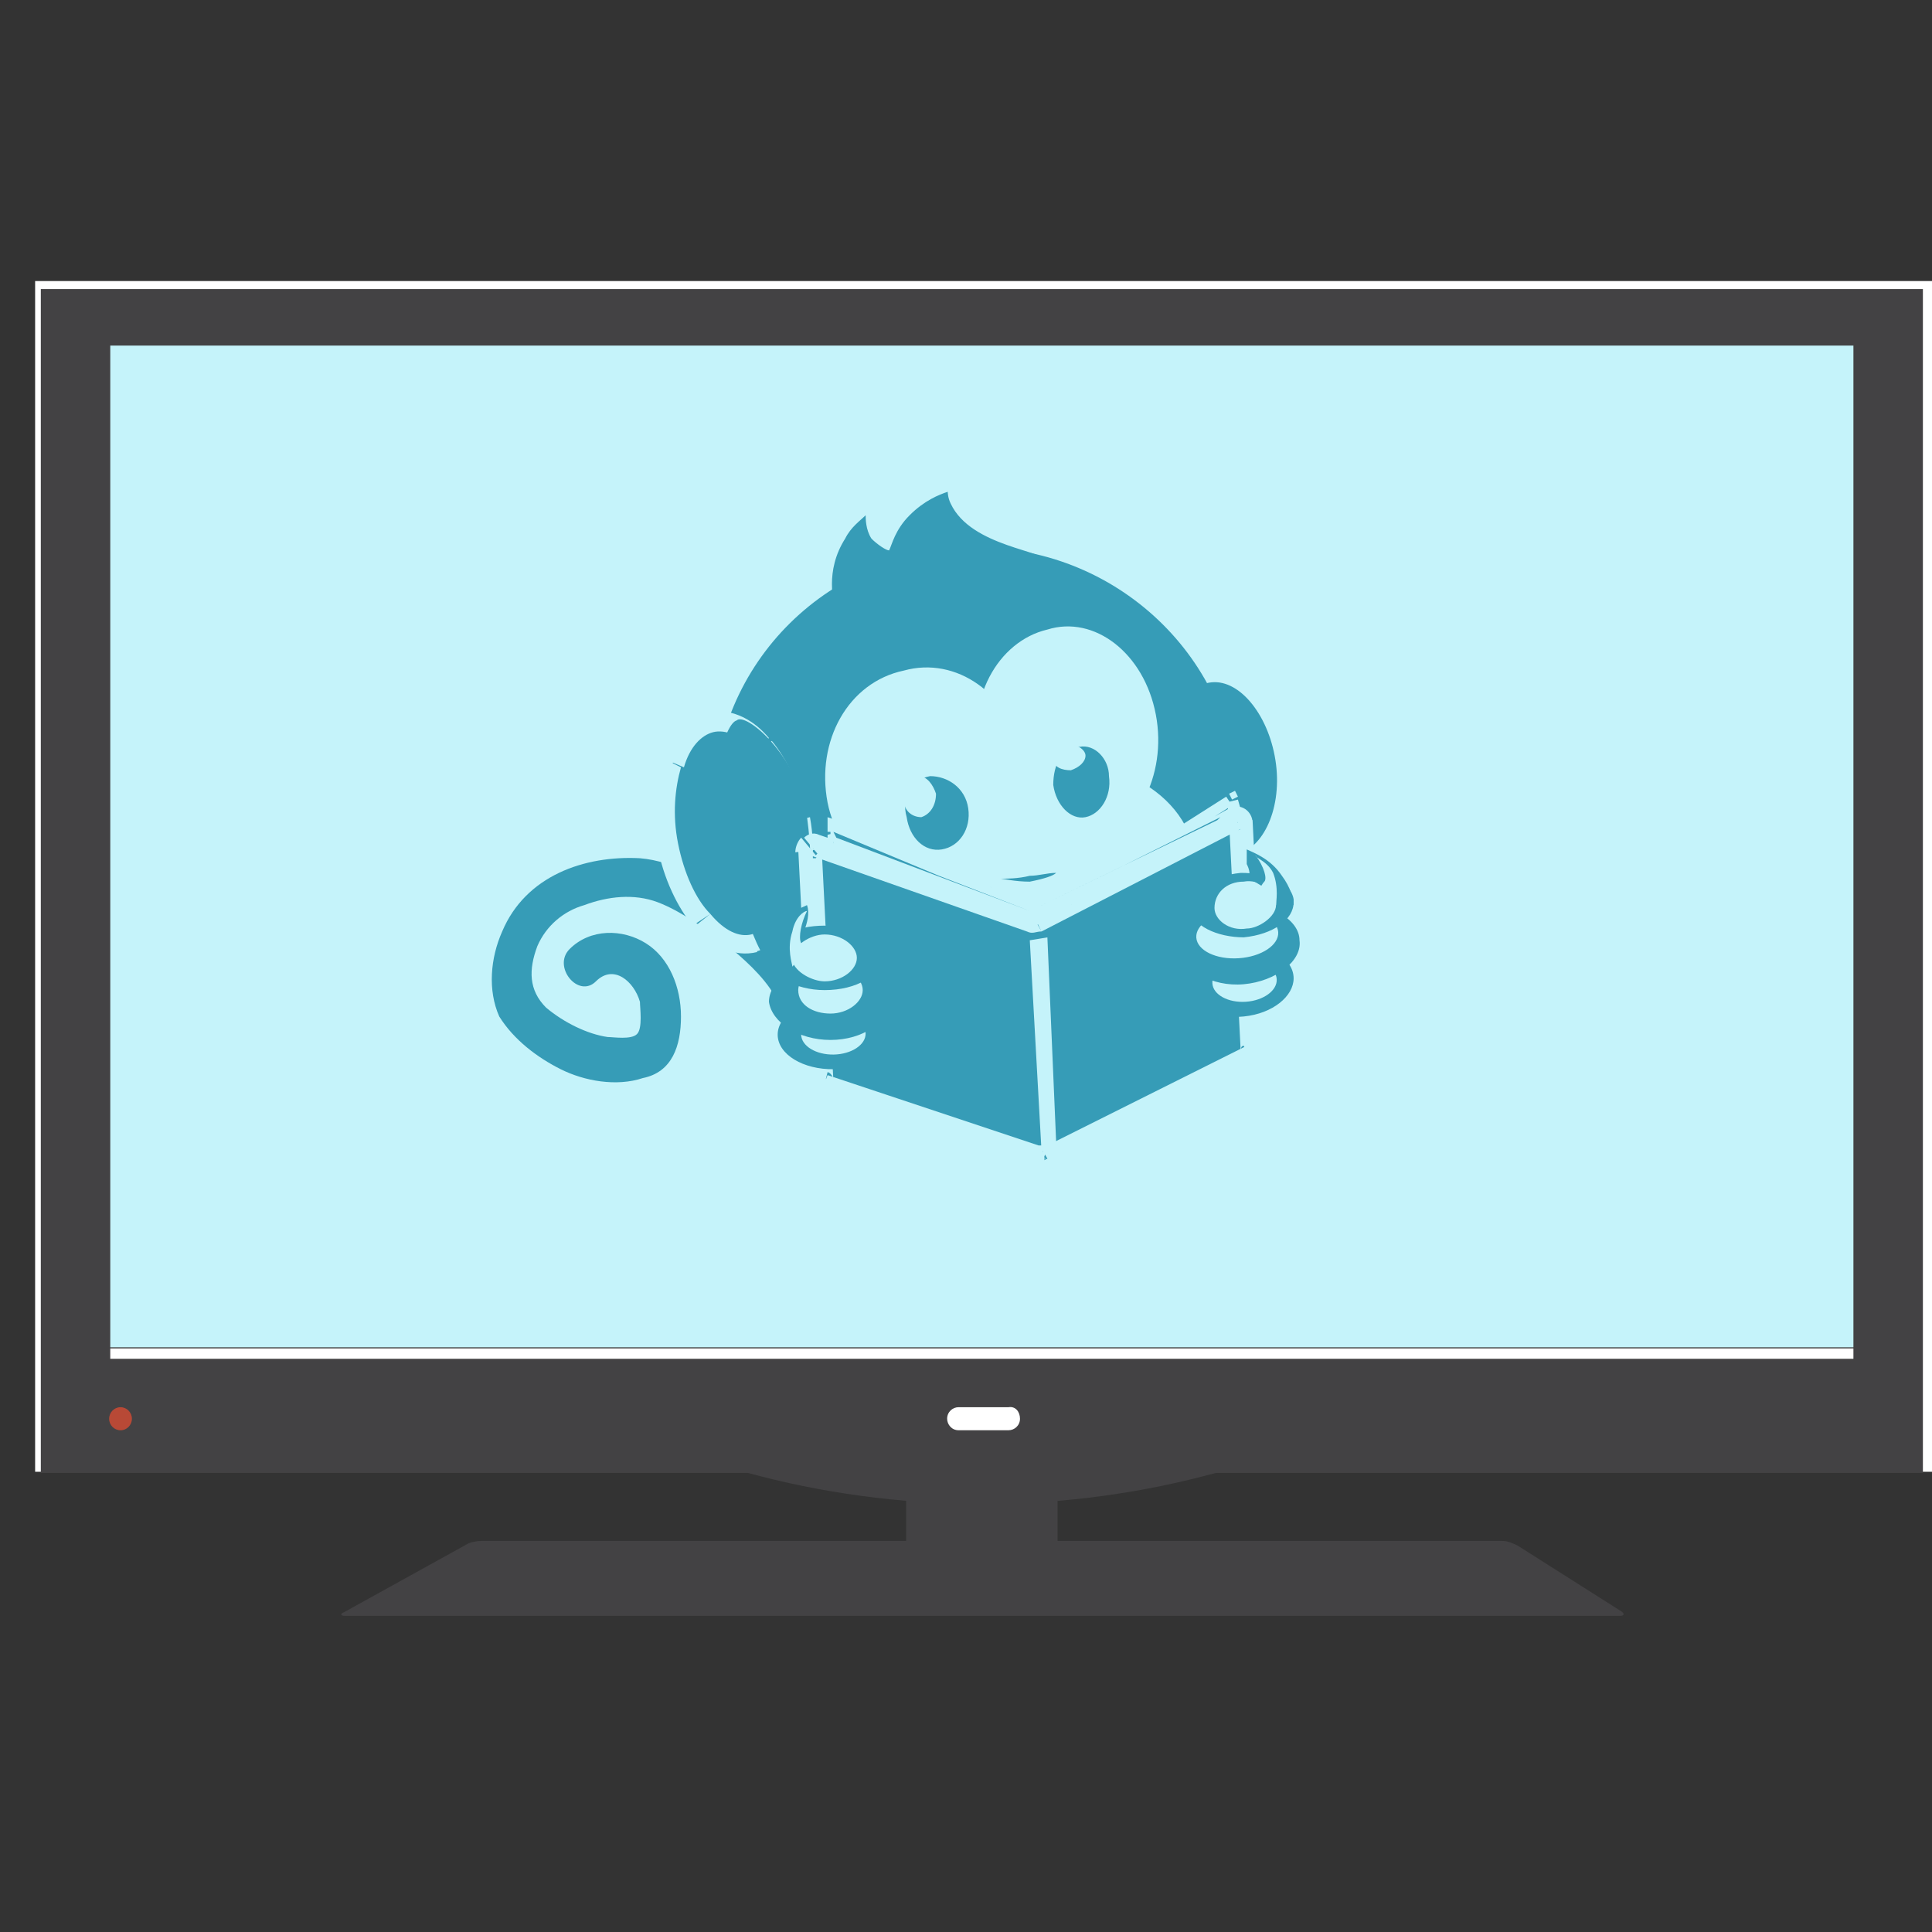 <svg width="55" height="55" viewBox="0 0 55 55" fill="none" xmlns="http://www.w3.org/2000/svg">
<rect x="0" y="0" width="55" height="55" fill="#333333" stroke="none"/>
<g clip-path="url(#clip0_5308_118665)">
<path d="M55 8H1V41.898H55V8Z" fill="white"/>
<path d="M54.741 8.229H1.162V41.931H21.291C23.333 42.489 25.602 42.817 27.968 42.817C30.334 42.817 32.57 42.489 34.612 41.931H54.741V8.229Z" fill="#434244"/>
<path d="M30.107 42.685H25.796V44.556H30.107V42.685Z" fill="#434244"/>
<path d="M46.151 45.869C46.248 45.934 46.248 46 46.119 46H9.816C9.686 46 9.686 45.934 9.784 45.902L13.284 43.966C13.382 43.9 13.576 43.867 13.706 43.867H42.78C42.91 43.867 43.072 43.933 43.201 43.998L46.151 45.869Z" fill="#434244"/>
<path d="M52.763 9.838H3.139V38.354H52.763V9.838Z" fill="#C5F3FA"/>
<path d="M52.763 38.387H3.139V38.682H52.763V38.387Z" fill="white"/>
<path d="M29.037 40.388C29.037 40.585 28.875 40.716 28.713 40.716H27.287C27.093 40.716 26.963 40.552 26.963 40.388C26.963 40.191 27.125 40.06 27.287 40.06H28.713C28.908 40.027 29.037 40.191 29.037 40.388Z" fill="white"/>
<path d="M3.431 40.717C3.61 40.717 3.755 40.57 3.755 40.389C3.755 40.208 3.61 40.06 3.431 40.06C3.252 40.06 3.107 40.208 3.107 40.389C3.107 40.57 3.252 40.717 3.431 40.717Z" fill="#B84936"/>
<path d="M22.057 28.354C21.723 27.77 21.139 27.269 20.638 26.852C20.054 26.434 19.386 25.934 18.719 25.683C18.051 25.433 17.3 25.516 16.633 25.767C16.048 25.934 15.548 26.351 15.297 26.935C15.047 27.603 15.047 28.187 15.548 28.687C16.048 29.105 16.716 29.439 17.3 29.522C17.467 29.522 17.968 29.605 18.134 29.438C18.301 29.272 18.218 28.687 18.218 28.52C18.051 27.936 17.467 27.436 16.966 27.936C16.466 28.437 15.715 27.519 16.215 27.018C16.799 26.434 17.717 26.434 18.385 26.852C19.052 27.269 19.386 28.103 19.386 28.938C19.386 29.772 19.136 30.523 18.301 30.69C17.55 30.941 16.633 30.774 15.965 30.44C15.297 30.106 14.63 29.605 14.213 28.938C13.879 28.187 13.962 27.269 14.296 26.518C14.963 24.932 16.633 24.348 18.218 24.432C19.219 24.515 20.137 25.099 20.888 25.6C21.639 26.184 22.474 26.768 22.974 27.603C23.308 28.27 22.39 29.021 22.057 28.354Z" fill="#369CB7"/>
<path d="M36.326 21.761C36.493 23.096 35.909 24.264 35.074 24.348C34.24 24.431 33.405 23.346 33.239 22.011C33.072 20.676 33.656 19.508 34.49 19.424C35.325 19.341 36.159 20.426 36.326 21.761Z" fill="#369CB7"/>
<path d="M20.304 23.013C20.304 27.102 23.726 29.855 27.814 29.855C31.904 29.855 35.158 27.686 35.241 23.013C35.325 18.924 31.904 15.586 27.814 15.586C23.642 15.586 20.304 18.84 20.304 23.013Z" fill="#369CB7"/>
<path d="M29.817 16.003C29.817 15.669 27.647 15.585 27.063 14.334C26.98 14.167 26.98 14 26.98 14C26.729 14.083 26.312 14.25 25.895 14.668C25.478 15.085 25.394 15.502 25.311 15.669C25.227 15.669 24.977 15.502 24.81 15.335C24.643 15.085 24.643 14.751 24.643 14.668C24.476 14.835 24.226 15.001 24.059 15.335C23.475 16.253 23.725 17.171 23.809 17.421C28.732 16.67 29.817 16.253 29.817 16.003Z" fill="#369CB7"/>
<path d="M24.393 26.35C24.811 28.27 27.314 29.354 29.901 28.687C32.571 28.103 34.407 26.017 33.99 24.181C33.572 22.261 31.069 21.177 28.399 21.844C25.812 22.428 24.059 24.431 24.393 26.35Z" fill="#C5F3FA"/>
<path d="M23.559 22.846C23.893 24.515 25.395 25.599 26.897 25.182C28.399 24.765 29.4 23.096 29.067 21.427C28.733 19.758 27.231 18.673 25.729 19.09C24.143 19.424 23.225 21.093 23.559 22.846Z" fill="#C5F3FA"/>
<path d="M32.904 20.342C33.238 22.095 32.32 23.764 30.985 24.098C29.567 24.431 28.148 23.346 27.898 21.677C27.48 19.925 28.398 18.256 29.817 17.922C31.152 17.505 32.571 18.59 32.904 20.342Z" fill="#C5F3FA"/>
<path d="M21.472 26.851C20.972 26.935 20.471 26.684 20.054 26.183C19.637 25.683 19.219 24.932 19.052 24.097C18.886 23.263 18.969 22.428 19.136 21.761C19.386 21.093 19.803 20.676 20.304 20.593C20.805 20.426 21.305 20.676 21.723 21.177C22.14 21.677 22.557 22.428 22.724 23.263C22.891 24.097 22.808 24.932 22.641 25.599C22.307 26.35 21.973 26.768 21.472 26.851Z" fill="#369CB7"/>
<path d="M22.307 25.599C22.057 26.184 21.723 26.517 21.389 26.601L21.472 27.102C22.14 26.935 22.557 26.434 22.808 25.766L22.307 25.599ZM22.39 23.43C22.557 24.264 22.474 25.015 22.307 25.599L22.891 25.766C23.141 25.099 23.225 24.181 23.058 23.263L22.39 23.43ZM21.472 21.427C21.89 21.844 22.224 22.595 22.39 23.43L22.974 23.346C22.808 22.428 22.39 21.594 21.973 21.093L21.472 21.427ZM20.304 20.843C20.638 20.76 21.139 20.927 21.472 21.427L21.89 21.01C21.472 20.509 20.888 20.175 20.221 20.259L20.304 20.843ZM19.47 21.844C19.637 21.26 19.97 20.927 20.304 20.843L20.221 20.259C19.553 20.426 19.136 20.927 18.886 21.594L19.47 21.844ZM19.303 24.014C19.136 23.18 19.219 22.428 19.386 21.844L18.886 21.594C18.635 22.262 18.552 23.18 18.719 24.098L19.303 24.014ZM20.221 26.017C19.803 25.599 19.47 24.849 19.303 24.014L18.719 24.098C18.886 25.015 19.303 25.85 19.72 26.351L20.221 26.017ZM21.389 26.601C21.055 26.684 20.638 26.517 20.221 26.017L19.803 26.351C20.304 26.935 20.888 27.268 21.556 27.102L21.389 26.601ZM22.557 25.683L22.808 25.766L22.557 25.683ZM22.724 23.346L22.474 23.43L22.724 23.346ZM21.723 21.177L21.973 21.01L21.723 21.177ZM20.304 20.593L20.221 20.259L20.304 20.593ZM19.136 21.761L18.886 21.594L19.136 21.761ZM19.052 24.098L19.303 24.014L19.052 24.098ZM19.97 26.184L19.803 26.351L19.97 26.184ZM21.472 26.851L21.389 26.601L21.472 26.851Z" fill="#C5F3FA"/>
<path d="M20.388 24.013C21.389 26.099 21.556 27.685 22.307 27.518C23.058 27.351 23.225 25.098 22.975 23.262C22.724 21.51 21.223 20.258 20.972 20.509C20.638 20.592 20.138 22.261 20.388 24.013Z" fill="#369CB7"/>
<path d="M31.653 26.35C31.57 26.434 30.569 27.602 28.816 27.602C27.564 27.602 26.396 26.934 25.729 26.017C25.979 26.183 27.064 27.101 28.733 27.185C30.318 27.185 31.32 26.517 31.653 26.35Z" fill="#369CB7"/>
<path d="M28.482 25.015C28.565 25.015 28.899 25.099 29.316 25.099C29.734 25.015 29.984 24.932 30.067 24.849C29.817 24.849 29.567 24.932 29.316 24.932C28.983 25.015 28.649 25.015 28.482 25.015Z" fill="#369CB7"/>
<path d="M35.157 23.264C35.241 23.264 35.324 23.264 35.324 23.347L35.658 29.939C35.658 30.023 35.658 30.023 35.575 30.106L29.733 33.027H29.65L23.391 30.941C23.308 30.941 23.308 30.857 23.308 30.857L22.974 24.265C22.974 24.182 22.974 24.182 23.058 24.182H23.141L29.316 26.351C29.4 26.351 29.4 26.351 29.483 26.351L35.157 23.264Z" fill="#369CB7"/>
<path d="M29.65 26.517L35.325 23.596L34.991 22.929L29.317 25.849L29.65 26.517ZM29.233 26.517C29.4 26.6 29.483 26.517 29.65 26.517L29.317 25.933H29.4L29.233 26.517ZM29.4 26.517V25.849V26.517ZM23.058 24.347L29.233 26.517L29.483 25.849L23.308 23.763L23.058 24.347ZM23.141 24.431V23.763V24.431ZM23.308 24.347L23.225 24.431C23.141 24.431 23.141 24.431 23.058 24.431L23.308 23.763C23.141 23.68 22.974 23.763 22.891 23.847L23.308 24.347ZM23.308 24.18C23.308 24.264 23.308 24.264 23.225 24.347L22.808 23.847C22.724 23.93 22.641 24.097 22.641 24.264L23.308 24.18ZM23.725 30.773L23.392 24.18H22.724L23.058 30.773H23.725ZM23.559 30.523C23.642 30.523 23.725 30.689 23.725 30.689L23.058 30.773C23.058 30.94 23.141 31.107 23.392 31.19L23.559 30.523ZM23.475 30.523V31.19V30.523ZM29.817 32.692L23.559 30.606L23.308 31.273L29.567 33.36L29.817 32.692ZM29.65 32.609V33.276V32.609ZM29.567 32.692C29.65 32.692 29.734 32.692 29.734 32.692L29.483 33.276C29.567 33.36 29.734 33.276 29.817 33.276L29.567 32.692ZM29.483 32.776L29.984 33.276L29.483 32.776ZM35.492 29.771L29.65 32.692L29.984 33.276L35.825 30.356L35.492 29.771ZM35.325 29.938C35.325 29.855 35.325 29.771 35.408 29.771L35.658 30.356C35.825 30.272 35.909 30.105 35.909 29.938H35.325ZM34.991 23.429L35.325 30.022H35.992L35.658 23.346L34.991 23.429ZM35.325 23.596C35.241 23.68 35.158 23.596 35.074 23.596C34.991 23.596 34.991 23.513 34.991 23.429H35.658C35.658 23.096 35.325 22.845 34.991 23.012L35.325 23.596ZM29.483 26.183L29.317 25.849L29.483 26.183ZM29.4 26.183L29.483 25.849H29.4H29.317V26.183H29.4ZM29.4 26.183L29.317 26.517H29.4H29.483V26.183H29.4ZM23.141 24.097L23.225 23.763H23.141V24.097ZM23.141 24.097L23.058 24.431H23.141V24.097ZM23.058 24.097L23.308 24.347L23.058 24.097ZM22.974 24.18H23.308H22.974ZM23.392 30.773H23.058H23.392ZM23.475 30.856L23.392 31.19H23.475H23.559V30.856H23.475ZM23.475 30.856L23.559 30.523H23.475H23.392V30.856H23.475ZM29.65 32.943L29.567 33.276H29.65H29.734V32.943H29.65ZM29.65 32.943L29.734 32.609H29.65H29.567V32.943H29.65ZM29.734 32.943L29.901 33.276H29.984L29.734 32.943ZM29.734 32.943L29.567 32.609H29.483L29.734 32.943ZM35.575 30.105L35.408 29.771L35.575 30.105ZM35.658 29.938H35.992H35.658ZM35.325 23.346H35.658H35.325ZM35.158 23.262L35.325 23.596L35.158 23.262Z" fill="#C5F3FA"/>
<path d="M29.65 32.776L29.316 26.768L29.817 26.685L30.067 32.526L29.65 32.776Z" fill="#C5F3FA"/>
<path d="M23.809 23.681L23.726 24.014V23.931V23.681V23.514L28.232 25.266L23.809 23.681Z" fill="#369CB7"/>
<path d="M23.642 23.681L23.976 23.764L23.642 23.681ZM23.892 23.514L23.726 23.848L23.892 23.514ZM28.315 25.099L23.892 23.514L23.809 23.848L28.148 25.433L28.315 25.099ZM23.642 23.598L28.148 25.433L28.232 25.099L23.726 23.264L23.642 23.598ZM23.892 23.681V23.431H23.559V23.681H23.892ZM23.892 23.931V23.681L23.559 23.764V24.015L23.892 23.931ZM23.892 23.848L23.642 24.098L23.892 23.848ZM23.642 23.681V23.931H23.976V23.681H23.642ZM23.809 23.681L23.892 23.514L23.726 23.431V23.681H23.809ZM23.809 23.681L23.726 23.848L23.809 23.681ZM28.232 25.266L28.148 25.433L28.232 25.099V25.266ZM23.726 23.514L23.809 23.347L23.559 23.264V23.514H23.726ZM23.726 23.681H23.559H23.726ZM23.726 23.931H23.559V24.015L23.726 23.931ZM23.726 24.015L23.642 24.098L23.892 24.349V24.015H23.726ZM23.809 23.681H23.642H23.809Z" fill="#C5F3FA"/>
<path d="M35.241 23.429L35.075 22.762L30.485 25.766L35.075 23.179V23.096V23.179L35.241 23.429Z" fill="#369CB7"/>
<path d="M35.408 23.43H35.074H35.408ZM35.241 23.596V23.263V23.596ZM34.907 23.263L35.074 23.513L35.325 23.346L35.158 23.096L34.907 23.263ZM34.907 23.179L35.241 23.012L34.907 23.179ZM35.158 23.263L34.991 22.929L35.158 23.263ZM30.568 25.85L35.158 23.263L34.991 23.012L30.401 25.599L30.568 25.85ZM34.907 22.679L30.318 25.599L30.485 25.85L35.074 22.929L34.907 22.679ZM35.408 23.346L35.241 22.762L34.907 22.846L35.074 23.43L35.408 23.346ZM35.241 23.43V23.596H35.408V23.43H35.241ZM35.241 23.43L35.074 23.513L35.158 23.596H35.241V23.43ZM35.074 23.179L34.907 23.263L35.074 23.179ZM35.074 23.096L35.241 23.012L35.158 22.929L34.991 23.012L35.074 23.096ZM35.074 23.179L34.991 23.012L35.074 23.179ZM30.485 25.766L30.401 25.599L30.568 25.85L30.485 25.766ZM35.074 22.762L35.241 22.679L35.158 22.512L34.991 22.595L35.074 22.762ZM35.241 23.43H35.408H35.241Z" fill="#C5F3FA"/>
<path d="M23.743 30.438C24.618 30.422 25.32 29.96 25.309 29.407C25.299 28.855 24.581 28.419 23.706 28.436C22.83 28.452 22.129 28.913 22.139 29.466C22.149 30.019 22.867 30.454 23.743 30.438Z" fill="#369CB7"/>
<path d="M23.735 30.021C24.242 30.011 24.648 29.742 24.642 29.42C24.637 29.097 24.221 28.843 23.714 28.853C23.207 28.862 22.801 29.131 22.807 29.453C22.813 29.776 23.228 30.03 23.735 30.021Z" fill="#C5F3FA"/>
<path d="M25.311 28.437C25.311 29.104 24.56 29.605 23.642 29.605C22.724 29.605 21.973 29.104 21.89 28.52C21.89 27.936 22.641 27.352 23.559 27.352C24.477 27.268 25.228 27.769 25.311 28.437Z" fill="#369CB7"/>
<path d="M24.56 28.186C24.56 28.52 24.143 28.854 23.642 28.854C23.141 28.854 22.724 28.603 22.724 28.186C22.724 27.852 23.141 27.519 23.642 27.519C24.143 27.519 24.56 27.852 24.56 28.186Z" fill="#C5F3FA"/>
<path d="M25.061 27.268C25.061 27.769 24.393 28.186 23.475 28.186C22.641 28.186 21.89 27.769 21.89 27.268V27.185C21.973 26.684 22.641 26.351 23.475 26.351C24.31 26.434 25.061 26.768 25.061 27.268Z" fill="#369CB7"/>
<path d="M24.393 27.269C24.393 27.603 23.976 27.937 23.475 27.937C23.141 27.937 22.641 27.686 22.557 27.353V27.269C22.557 26.935 23.058 26.602 23.475 26.602C23.976 26.602 24.393 26.935 24.393 27.269Z" fill="#C5F3FA"/>
<path d="M22.974 25.767C22.808 25.85 22.307 26.017 22.056 26.518C21.89 26.851 21.806 27.185 21.806 27.352C22.14 27.102 22.557 26.851 22.891 26.518C22.974 26.267 23.058 26.017 22.974 25.767Z" fill="#369CB7"/>
<path d="M22.974 26.934C22.807 27.101 22.724 27.351 22.557 27.518C22.557 27.435 22.39 27.017 22.557 26.517C22.64 26.099 22.891 25.933 22.974 25.933C22.807 26.266 22.724 26.684 22.807 26.851C22.891 26.934 22.974 26.934 22.974 26.934Z" fill="#C5F3FA"/>
<path d="M33.906 28.019C33.906 28.603 34.657 29.021 35.408 28.937C36.242 28.854 36.827 28.353 36.827 27.852C36.827 27.268 36.076 26.851 35.325 26.934C34.49 26.934 33.822 27.435 33.906 28.019Z" fill="#369CB7"/>
<path d="M35.39 27.352C34.884 27.387 34.492 27.675 34.514 27.997C34.536 28.319 34.964 28.552 35.469 28.518C35.975 28.483 36.367 28.194 36.345 27.872C36.324 27.55 35.896 27.317 35.39 27.352Z" fill="#C5F3FA"/>
<path d="M33.656 27.018C33.656 27.602 34.49 28.102 35.408 28.019C36.326 27.936 37.077 27.352 36.994 26.767C36.994 26.183 36.159 25.683 35.241 25.766C34.323 25.849 33.572 26.35 33.656 27.018Z" fill="#369CB7"/>
<path d="M35.177 25.947C34.534 25.99 34.032 26.323 34.056 26.691C34.081 27.059 34.623 27.322 35.266 27.279C35.91 27.236 36.412 26.903 36.388 26.535C36.363 26.167 35.821 25.904 35.177 25.947Z" fill="#C5F3FA"/>
<path d="M33.906 25.85C33.906 26.351 34.657 26.684 35.408 26.684C36.242 26.601 36.827 26.184 36.827 25.683V25.6C36.743 25.099 36.076 24.849 35.325 24.849C34.49 24.932 33.822 25.349 33.906 25.85Z" fill="#369CB7"/>
<path d="M34.574 25.849C34.574 26.183 34.991 26.517 35.492 26.433C35.825 26.433 36.326 26.099 36.326 25.765V25.682C36.326 25.348 35.825 25.015 35.408 25.098C34.907 25.098 34.574 25.432 34.574 25.849Z" fill="#C5F3FA"/>
<path d="M35.492 24.181C35.659 24.264 36.159 24.431 36.493 24.932C36.743 25.265 36.827 25.599 36.827 25.766C36.41 25.516 35.992 25.265 35.575 25.015C35.575 24.848 35.575 24.765 35.492 24.598C35.492 24.431 35.492 24.264 35.492 24.181Z" fill="#369CB7"/>
<path d="M35.826 25.266C35.992 25.433 36.159 25.599 36.326 25.766C36.326 25.683 36.41 25.266 36.243 24.848C36.076 24.515 35.742 24.431 35.742 24.348C35.992 24.681 36.076 25.015 35.992 25.099C35.909 25.182 35.909 25.266 35.826 25.266Z" fill="#C5F3FA"/>
<path d="M27.564 23.013C27.647 23.597 27.314 24.098 26.813 24.181C26.312 24.264 25.895 23.847 25.811 23.263C25.645 22.679 25.978 22.178 26.479 22.095C26.98 22.095 27.48 22.428 27.564 23.013Z" fill="#369CB7"/>
<path d="M26.646 22.595C26.646 22.929 26.48 23.18 26.229 23.263C25.979 23.263 25.729 23.096 25.729 22.762C25.729 22.428 25.895 22.178 26.146 22.095C26.396 22.095 26.563 22.345 26.646 22.595Z" fill="#C5F3FA"/>
<path d="M31.57 22.095C31.653 22.679 31.32 23.18 30.902 23.263C30.485 23.347 30.068 22.93 29.984 22.346C29.984 21.761 30.235 21.261 30.735 21.261C31.153 21.177 31.57 21.595 31.57 22.095Z" fill="#369CB7"/>
<path d="M30.902 21.511C30.902 21.677 30.735 21.844 30.485 21.928C30.235 21.928 29.984 21.844 29.984 21.594C29.984 21.427 30.151 21.26 30.402 21.177C30.652 21.177 30.902 21.344 30.902 21.511Z" fill="#C5F3FA"/>
<path d="M23.726 23.681V24.015L24.143 24.181L23.976 23.848L23.726 23.681Z" fill="#C5F3FA"/>
<path d="M23.726 23.681L26.73 24.932L29.317 25.934L23.809 23.848L23.726 23.681Z" fill="#369CB7"/>
<path d="M33.906 23.848L30.485 25.767L33.072 24.515L35.241 23.514L35.075 23.264L33.906 23.848Z" fill="#C5F3FA"/>
<path d="M34.74 23.264L31.903 24.682L29.316 25.934L34.657 23.347L34.74 23.264Z" fill="#369CB7"/>
</g>
<defs>
<clipPath id="clip0_5308_118665">
<rect width="54" height="38" fill="white" transform="translate(1 8)"/>
</clipPath>
</defs>
</svg>
